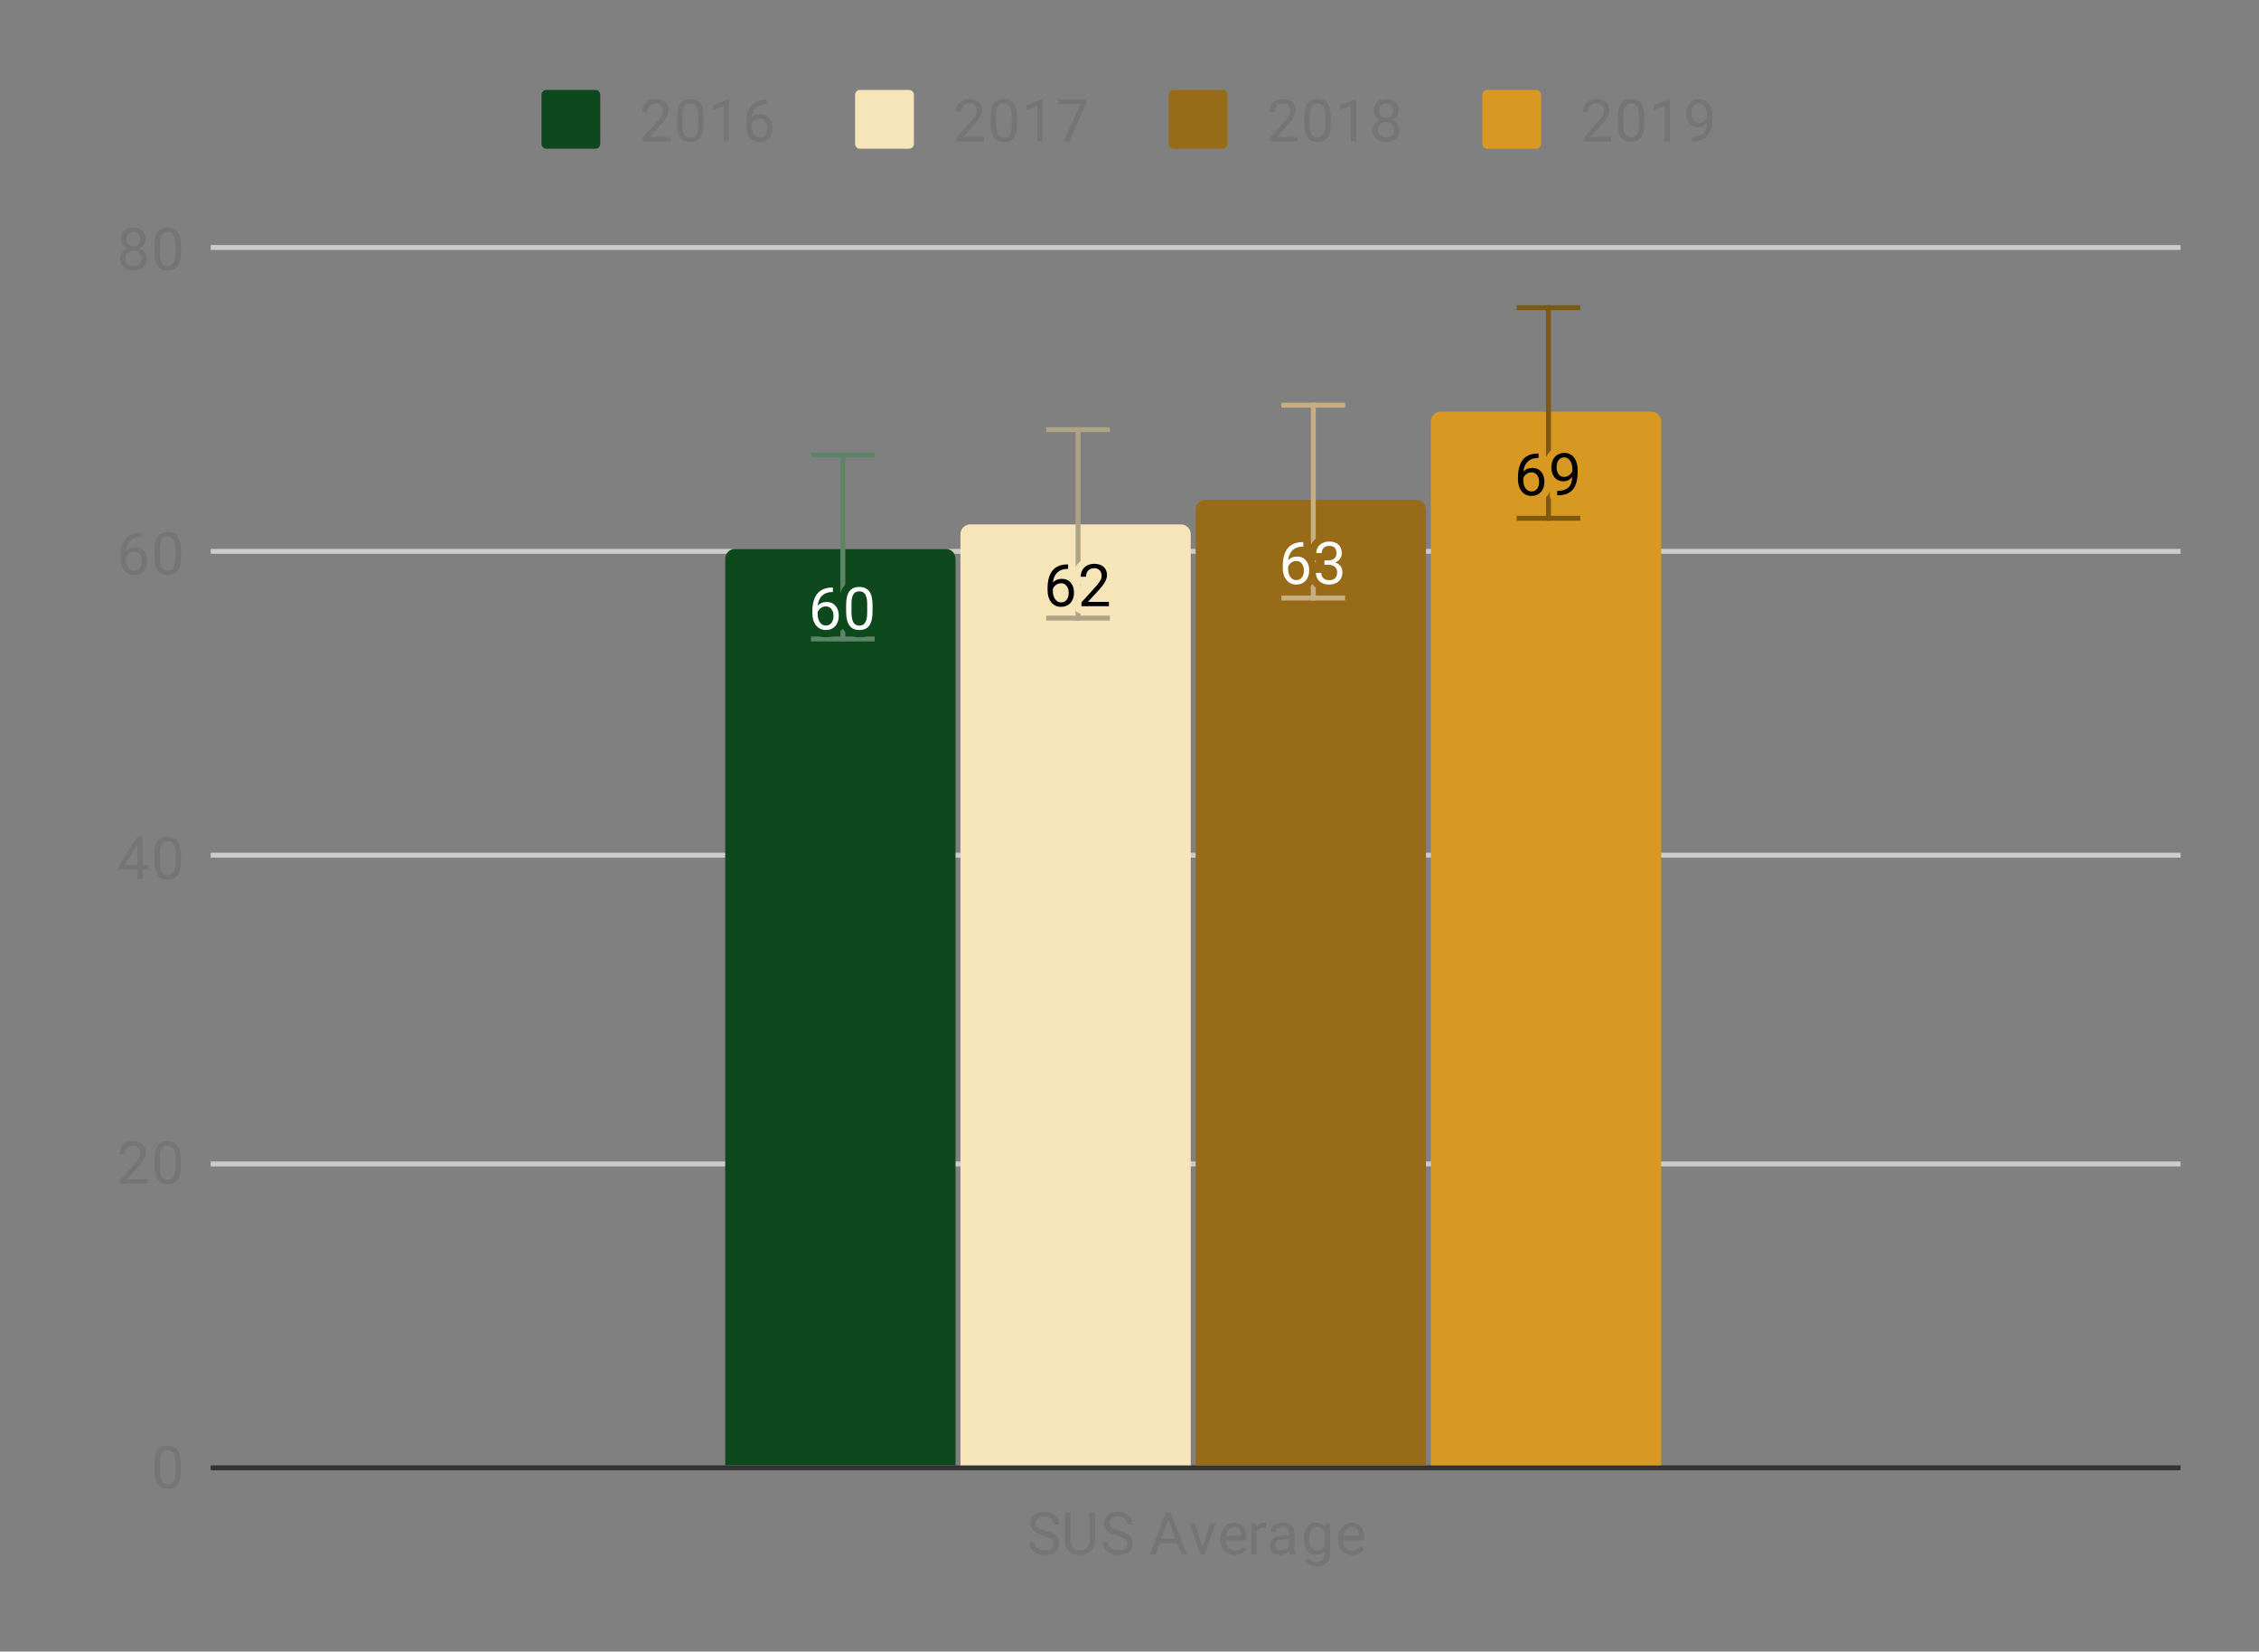 <svg version="1.1" viewBox="0.0 0.0 461.0 337.0" fill="none" stroke="none" stroke-linecap="square" stroke-miterlimit="10" width="461" height="337" xmlns:xlink="http://www.w3.org/1999/xlink" xmlns="http://www.w3.org/2000/svg"><rect x="0.0" y="0.0" width="461.0" height="337.0" fill="#808080" stroke="none"/><path fill="#ffffff" fill-opacity="0.0" d="M0 0L461.0 0L461.0 337.0L0 337.0L0 0Z" fill-rule="nonzero"/><path stroke="#333333" stroke-width="1.0" stroke-linecap="butt" d="M43.5 299.5L444.5 299.5" fill-rule="nonzero"/><path stroke="#cccccc" stroke-width="1.0" stroke-linecap="butt" d="M43.5 237.5L444.5 237.5" fill-rule="nonzero"/><path stroke="#cccccc" stroke-width="1.0" stroke-linecap="butt" d="M43.5 174.5L444.5 174.5" fill-rule="nonzero"/><path stroke="#cccccc" stroke-width="1.0" stroke-linecap="butt" d="M43.5 112.5L444.5 112.5" fill-rule="nonzero"/><path stroke="#cccccc" stroke-width="1.0" stroke-linecap="butt" d="M43.5 50.5L444.5 50.5" fill-rule="nonzero"/><clipPath id="id_0"><path d="M43.85 50.583L444.15 50.583L444.15 299.15L43.85 299.15L43.85 50.583Z" clip-rule="nonzero"/></clipPath><path stroke="#000000" stroke-width="0.0" stroke-linecap="butt" stroke-opacity="0.0" clip-path="url(#id_0)" d="M195.0 299.0L148.0 299.0L148.0 114.0C148.0 112.895 148.895 112.0 150.0 112.0L193.0 112.0C194.105 112.0 195.0 112.895 195.0 114.0Z" fill-rule="nonzero"/><path fill="#0e491d" clip-path="url(#id_0)" d="M195.0 299.0L148.0 299.0L148.0 114.0C148.0 112.895 148.895 112.0 150.0 112.0L193.0 112.0C194.105 112.0 195.0 112.895 195.0 114.0Z" fill-rule="nonzero"/><path stroke="#000000" stroke-width="0.0" stroke-linecap="butt" stroke-opacity="0.0" clip-path="url(#id_0)" d="M243.0 299.0L196.0 299.0L196.0 109.0C196.0 107.895 196.895 107.0 198.0 107.0L241.0 107.0C242.105 107.0 243.0 107.895 243.0 109.0Z" fill-rule="nonzero"/><path fill="#f5e5b9" clip-path="url(#id_0)" d="M243.0 299.0L196.0 299.0L196.0 109.0C196.0 107.895 196.895 107.0 198.0 107.0L241.0 107.0C242.105 107.0 243.0 107.895 243.0 109.0Z" fill-rule="nonzero"/><path stroke="#000000" stroke-width="0.0" stroke-linecap="butt" stroke-opacity="0.0" clip-path="url(#id_0)" d="M291.0 299.0L244.0 299.0L244.0 104.0C244.0 102.895 244.895 102.0 246.0 102.0L289.0 102.0C290.105 102.0 291.0 102.895 291.0 104.0Z" fill-rule="nonzero"/><path fill="#976b18" clip-path="url(#id_0)" d="M291.0 299.0L244.0 299.0L244.0 104.0C244.0 102.895 244.895 102.0 246.0 102.0L289.0 102.0C290.105 102.0 291.0 102.895 291.0 104.0Z" fill-rule="nonzero"/><path stroke="#000000" stroke-width="0.0" stroke-linecap="butt" stroke-opacity="0.0" clip-path="url(#id_0)" d="M339.0 299.0L292.0 299.0L292.0 86.0C292.0 84.895 292.895 84.0 294.0 84.0L337.0 84.0C338.105 84.0 339.0 84.895 339.0 86.0Z" fill-rule="nonzero"/><path fill="#d79922" clip-path="url(#id_0)" d="M339.0 299.0L292.0 299.0L292.0 86.0C292.0 84.895 292.895 84.0 294.0 84.0L337.0 84.0C338.105 84.0 339.0 84.895 339.0 86.0Z" fill-rule="nonzero"/><path stroke="#5c8466" stroke-width="1.0" stroke-linecap="butt" clip-path="url(#id_0)" d="M172.0 130.376L172.0 92.87" fill-rule="nonzero"/><path stroke="#5c8466" stroke-width="1.0" stroke-linecap="butt" clip-path="url(#id_0)" d="M166.0 130.376L178.0 130.376" fill-rule="nonzero"/><path stroke="#5c8466" stroke-width="1.0" stroke-linecap="butt" clip-path="url(#id_0)" d="M166.0 92.87L178.0 92.87" fill-rule="nonzero"/><path stroke="#aea384" stroke-width="1.0" stroke-linecap="butt" clip-path="url(#id_0)" d="M220.0 126.124L220.0 87.674" fill-rule="nonzero"/><path stroke="#aea384" stroke-width="1.0" stroke-linecap="butt" clip-path="url(#id_0)" d="M214.0 126.124L226.0 126.124" fill-rule="nonzero"/><path stroke="#aea384" stroke-width="1.0" stroke-linecap="butt" clip-path="url(#id_0)" d="M214.0 87.674L226.0 87.674" fill-rule="nonzero"/><path stroke="#c7af82" stroke-width="1.0" stroke-linecap="butt" clip-path="url(#id_0)" d="M268.0 122.031L268.0 82.671" fill-rule="nonzero"/><path stroke="#c7af82" stroke-width="1.0" stroke-linecap="butt" clip-path="url(#id_0)" d="M262.0 122.031L274.0 122.031" fill-rule="nonzero"/><path stroke="#c7af82" stroke-width="1.0" stroke-linecap="butt" clip-path="url(#id_0)" d="M262.0 82.671L274.0 82.671" fill-rule="nonzero"/><path stroke="#7d5914" stroke-width="1.0" stroke-linecap="butt" clip-path="url(#id_0)" d="M316.0 105.756L316.0 62.78" fill-rule="nonzero"/><path stroke="#7d5914" stroke-width="1.0" stroke-linecap="butt" clip-path="url(#id_0)" d="M310.0 105.756L322.0 105.756" fill-rule="nonzero"/><path stroke="#7d5914" stroke-width="1.0" stroke-linecap="butt" clip-path="url(#id_0)" d="M310.0 62.78L322.0 62.78" fill-rule="nonzero"/><path stroke="#0e491d" stroke-width="3.0" stroke-linejoin="round" stroke-linecap="round" d="M169.969 119.892L169.969 120.798L169.766 120.798Q168.5 120.829 167.75 121.563Q167.0 122.282 166.875 123.595Q167.562 122.829 168.719 122.829Q169.828 122.829 170.5 123.61Q171.172 124.392 171.172 125.642Q171.172 126.954 170.453 127.751Q169.734 128.548 168.516 128.548Q167.297 128.548 166.531 127.61Q165.781 126.657 165.781 125.173L165.781 124.767Q165.781 122.407 166.781 121.157Q167.781 119.907 169.766 119.892L169.969 119.892ZM168.547 123.735Q167.984 123.735 167.516 124.063Q167.047 124.392 166.859 124.907L166.859 125.298Q166.859 126.36 167.328 127.001Q167.812 127.642 168.516 127.642Q169.25 127.642 169.672 127.11Q170.094 126.563 170.094 125.688Q170.094 124.813 169.672 124.282Q169.25 123.735 168.547 123.735ZM178.062 124.782Q178.062 126.688 177.406 127.626Q176.766 128.548 175.375 128.548Q174.016 128.548 173.359 127.642Q172.703 126.735 172.672 124.923L172.672 123.485Q172.672 121.595 173.312 120.688Q173.969 119.767 175.359 119.767Q176.734 119.767 177.391 120.657Q178.047 121.532 178.062 123.376L178.062 124.782ZM176.969 123.298Q176.969 121.923 176.578 121.298Q176.203 120.657 175.359 120.657Q174.531 120.657 174.141 121.298Q173.766 121.923 173.766 123.22L173.766 124.954Q173.766 126.329 174.156 127.001Q174.562 127.657 175.375 127.657Q176.172 127.657 176.562 127.032Q176.953 126.407 176.969 125.079L176.969 123.298Z" fill-rule="nonzero"/><path fill="#ffffff" d="M169.969 119.892L169.969 120.798L169.766 120.798Q168.5 120.829 167.75 121.563Q167.0 122.282 166.875 123.595Q167.562 122.829 168.719 122.829Q169.828 122.829 170.5 123.61Q171.172 124.392 171.172 125.642Q171.172 126.954 170.453 127.751Q169.734 128.548 168.516 128.548Q167.297 128.548 166.531 127.61Q165.781 126.657 165.781 125.173L165.781 124.767Q165.781 122.407 166.781 121.157Q167.781 119.907 169.766 119.892L169.969 119.892ZM168.547 123.735Q167.984 123.735 167.516 124.063Q167.047 124.392 166.859 124.907L166.859 125.298Q166.859 126.36 167.328 127.001Q167.812 127.642 168.516 127.642Q169.25 127.642 169.672 127.11Q170.094 126.563 170.094 125.688Q170.094 124.813 169.672 124.282Q169.25 123.735 168.547 123.735ZM178.062 124.782Q178.062 126.688 177.406 127.626Q176.766 128.548 175.375 128.548Q174.016 128.548 173.359 127.642Q172.703 126.735 172.672 124.923L172.672 123.485Q172.672 121.595 173.312 120.688Q173.969 119.767 175.359 119.767Q176.734 119.767 177.391 120.657Q178.047 121.532 178.062 123.376L178.062 124.782ZM176.969 123.298Q176.969 121.923 176.578 121.298Q176.203 120.657 175.359 120.657Q174.531 120.657 174.141 121.298Q173.766 121.923 173.766 123.22L173.766 124.954Q173.766 126.329 174.156 127.001Q174.562 127.657 175.375 127.657Q176.172 127.657 176.562 127.032Q176.953 126.407 176.969 125.079L176.969 123.298Z" fill-rule="nonzero"/><path stroke="#f5e5b9" stroke-width="3.0" stroke-linejoin="round" stroke-linecap="round" d="M217.969 115.168L217.969 116.074L217.766 116.074Q216.5 116.105 215.75 116.84Q215.0 117.559 214.875 118.871Q215.562 118.105 216.719 118.105Q217.828 118.105 218.5 118.887Q219.172 119.668 219.172 120.918Q219.172 122.23 218.453 123.027Q217.734 123.824 216.516 123.824Q215.297 123.824 214.531 122.887Q213.781 121.934 213.781 120.449L213.781 120.043Q213.781 117.684 214.781 116.434Q215.781 115.184 217.766 115.168L217.969 115.168ZM216.547 119.012Q215.984 119.012 215.516 119.34Q215.047 119.668 214.859 120.184L214.859 120.574Q214.859 121.637 215.328 122.277Q215.812 122.918 216.516 122.918Q217.25 122.918 217.672 122.387Q218.094 121.84 218.094 120.965Q218.094 120.09 217.672 119.559Q217.25 119.012 216.547 119.012ZM226.297 123.699L220.703 123.699L220.703 122.918L223.656 119.637Q224.312 118.887 224.562 118.434Q224.812 117.965 224.812 117.465Q224.812 116.793 224.406 116.371Q224.016 115.934 223.328 115.934Q222.531 115.934 222.078 116.402Q221.625 116.855 221.625 117.684L220.547 117.684Q220.547 116.496 221.297 115.777Q222.062 115.043 223.328 115.043Q224.531 115.043 225.219 115.668Q225.906 116.293 225.906 117.34Q225.906 118.59 224.297 120.34L222.016 122.809L226.297 122.809L226.297 123.699Z" fill-rule="nonzero"/><path fill="#000000" d="M217.969 115.168L217.969 116.074L217.766 116.074Q216.5 116.105 215.75 116.84Q215.0 117.559 214.875 118.871Q215.562 118.105 216.719 118.105Q217.828 118.105 218.5 118.887Q219.172 119.668 219.172 120.918Q219.172 122.23 218.453 123.027Q217.734 123.824 216.516 123.824Q215.297 123.824 214.531 122.887Q213.781 121.934 213.781 120.449L213.781 120.043Q213.781 117.684 214.781 116.434Q215.781 115.184 217.766 115.168L217.969 115.168ZM216.547 119.012Q215.984 119.012 215.516 119.34Q215.047 119.668 214.859 120.184L214.859 120.574Q214.859 121.637 215.328 122.277Q215.812 122.918 216.516 122.918Q217.25 122.918 217.672 122.387Q218.094 121.84 218.094 120.965Q218.094 120.09 217.672 119.559Q217.25 119.012 216.547 119.012ZM226.297 123.699L220.703 123.699L220.703 122.918L223.656 119.637Q224.312 118.887 224.562 118.434Q224.812 117.965 224.812 117.465Q224.812 116.793 224.406 116.371Q224.016 115.934 223.328 115.934Q222.531 115.934 222.078 116.402Q221.625 116.855 221.625 117.684L220.547 117.684Q220.547 116.496 221.297 115.777Q222.062 115.043 223.328 115.043Q224.531 115.043 225.219 115.668Q225.906 116.293 225.906 117.34Q225.906 118.59 224.297 120.34L222.016 122.809L226.297 122.809L226.297 123.699Z" fill-rule="nonzero"/><path stroke="#976b18" stroke-width="3.0" stroke-linejoin="round" stroke-linecap="round" d="M265.969 110.619L265.969 111.526L265.766 111.526Q264.5 111.557 263.75 112.291Q263.0 113.01 262.875 114.323Q263.562 113.557 264.719 113.557Q265.828 113.557 266.5 114.338Q267.172 115.119 267.172 116.369Q267.172 117.682 266.453 118.479Q265.734 119.276 264.516 119.276Q263.297 119.276 262.531 118.338Q261.781 117.385 261.781 115.901L261.781 115.494Q261.781 113.135 262.781 111.885Q263.781 110.635 265.766 110.619L265.969 110.619ZM264.547 114.463Q263.984 114.463 263.516 114.791Q263.047 115.119 262.859 115.635L262.859 116.026Q262.859 117.088 263.328 117.729Q263.812 118.369 264.516 118.369Q265.25 118.369 265.672 117.838Q266.094 117.291 266.094 116.416Q266.094 115.541 265.672 115.01Q265.25 114.463 264.547 114.463ZM270.281 114.354L271.094 114.354Q271.875 114.338 272.312 113.948Q272.75 113.557 272.75 112.885Q272.75 111.385 271.25 111.385Q270.547 111.385 270.125 111.791Q269.719 112.198 269.719 112.854L268.625 112.854Q268.625 111.838 269.359 111.166Q270.109 110.494 271.25 110.494Q272.453 110.494 273.141 111.135Q273.828 111.776 273.828 112.916Q273.828 113.479 273.469 113.994Q273.109 114.51 272.484 114.776Q273.188 114.994 273.562 115.51Q273.953 116.026 273.953 116.776Q273.953 117.916 273.203 118.604Q272.453 119.276 271.25 119.276Q270.062 119.276 269.297 118.619Q268.547 117.963 268.547 116.901L269.641 116.901Q269.641 117.573 270.078 117.979Q270.516 118.385 271.266 118.385Q272.047 118.385 272.453 117.979Q272.875 117.557 272.875 116.791Q272.875 116.057 272.422 115.666Q271.969 115.26 271.094 115.244L270.281 115.244L270.281 114.354Z" fill-rule="nonzero"/><path fill="#ffffff" d="M265.969 110.619L265.969 111.526L265.766 111.526Q264.5 111.557 263.75 112.291Q263.0 113.01 262.875 114.323Q263.562 113.557 264.719 113.557Q265.828 113.557 266.5 114.338Q267.172 115.119 267.172 116.369Q267.172 117.682 266.453 118.479Q265.734 119.276 264.516 119.276Q263.297 119.276 262.531 118.338Q261.781 117.385 261.781 115.901L261.781 115.494Q261.781 113.135 262.781 111.885Q263.781 110.635 265.766 110.619L265.969 110.619ZM264.547 114.463Q263.984 114.463 263.516 114.791Q263.047 115.119 262.859 115.635L262.859 116.026Q262.859 117.088 263.328 117.729Q263.812 118.369 264.516 118.369Q265.25 118.369 265.672 117.838Q266.094 117.291 266.094 116.416Q266.094 115.541 265.672 115.01Q265.25 114.463 264.547 114.463ZM270.281 114.354L271.094 114.354Q271.875 114.338 272.312 113.948Q272.75 113.557 272.75 112.885Q272.75 111.385 271.25 111.385Q270.547 111.385 270.125 111.791Q269.719 112.198 269.719 112.854L268.625 112.854Q268.625 111.838 269.359 111.166Q270.109 110.494 271.25 110.494Q272.453 110.494 273.141 111.135Q273.828 111.776 273.828 112.916Q273.828 113.479 273.469 113.994Q273.109 114.51 272.484 114.776Q273.188 114.994 273.562 115.51Q273.953 116.026 273.953 116.776Q273.953 117.916 273.203 118.604Q272.453 119.276 271.25 119.276Q270.062 119.276 269.297 118.619Q268.547 117.963 268.547 116.901L269.641 116.901Q269.641 117.573 270.078 117.979Q270.516 118.385 271.266 118.385Q272.047 118.385 272.453 117.979Q272.875 117.557 272.875 116.791Q272.875 116.057 272.422 115.666Q271.969 115.26 271.094 115.244L270.281 115.244L270.281 114.354Z" fill-rule="nonzero"/><path stroke="#d79922" stroke-width="3.0" stroke-linejoin="round" stroke-linecap="round" d="M313.969 92.537L313.969 93.443L313.766 93.443Q312.5 93.475 311.75 94.209Q311.0 94.928 310.875 96.24Q311.562 95.475 312.719 95.475Q313.828 95.475 314.5 96.256Q315.172 97.037 315.172 98.287Q315.172 99.6 314.453 100.396Q313.734 101.193 312.516 101.193Q311.297 101.193 310.531 100.256Q309.781 99.303 309.781 97.818L309.781 97.412Q309.781 95.053 310.781 93.803Q311.781 92.553 313.766 92.537L313.969 92.537ZM312.547 96.381Q311.984 96.381 311.516 96.709Q311.047 97.037 310.859 97.553L310.859 97.943Q310.859 99.006 311.328 99.646Q311.812 100.287 312.516 100.287Q313.25 100.287 313.672 99.756Q314.094 99.209 314.094 98.334Q314.094 97.459 313.672 96.928Q313.25 96.381 312.547 96.381ZM320.859 97.318Q320.531 97.725 320.047 97.975Q319.578 98.209 319.016 98.209Q318.281 98.209 317.734 97.85Q317.188 97.49 316.891 96.834Q316.594 96.162 316.594 95.365Q316.594 94.521 316.906 93.834Q317.234 93.146 317.828 92.787Q318.438 92.412 319.234 92.412Q320.5 92.412 321.219 93.365Q321.953 94.318 321.953 95.943L321.953 96.256Q321.953 98.756 320.969 99.896Q319.984 101.037 318.0 101.068L317.781 101.068L317.781 100.162L318.016 100.162Q319.359 100.131 320.078 99.459Q320.797 98.787 320.859 97.318ZM319.188 97.318Q319.734 97.318 320.188 96.99Q320.656 96.646 320.875 96.162L320.875 95.725Q320.875 94.662 320.406 93.99Q319.938 93.318 319.234 93.318Q318.516 93.318 318.078 93.865Q317.656 94.412 317.656 95.318Q317.656 96.193 318.062 96.756Q318.484 97.318 319.188 97.318Z" fill-rule="nonzero"/><path fill="#000000" d="M313.969 92.537L313.969 93.443L313.766 93.443Q312.5 93.475 311.75 94.209Q311.0 94.928 310.875 96.24Q311.562 95.475 312.719 95.475Q313.828 95.475 314.5 96.256Q315.172 97.037 315.172 98.287Q315.172 99.6 314.453 100.396Q313.734 101.193 312.516 101.193Q311.297 101.193 310.531 100.256Q309.781 99.303 309.781 97.818L309.781 97.412Q309.781 95.053 310.781 93.803Q311.781 92.553 313.766 92.537L313.969 92.537ZM312.547 96.381Q311.984 96.381 311.516 96.709Q311.047 97.037 310.859 97.553L310.859 97.943Q310.859 99.006 311.328 99.646Q311.812 100.287 312.516 100.287Q313.25 100.287 313.672 99.756Q314.094 99.209 314.094 98.334Q314.094 97.459 313.672 96.928Q313.25 96.381 312.547 96.381ZM320.859 97.318Q320.531 97.725 320.047 97.975Q319.578 98.209 319.016 98.209Q318.281 98.209 317.734 97.85Q317.188 97.49 316.891 96.834Q316.594 96.162 316.594 95.365Q316.594 94.521 316.906 93.834Q317.234 93.146 317.828 92.787Q318.438 92.412 319.234 92.412Q320.5 92.412 321.219 93.365Q321.953 94.318 321.953 95.943L321.953 96.256Q321.953 98.756 320.969 99.896Q319.984 101.037 318.0 101.068L317.781 101.068L317.781 100.162L318.016 100.162Q319.359 100.131 320.078 99.459Q320.797 98.787 320.859 97.318ZM319.188 97.318Q319.734 97.318 320.188 96.99Q320.656 96.646 320.875 96.162L320.875 95.725Q320.875 94.662 320.406 93.99Q319.938 93.318 319.234 93.318Q318.516 93.318 318.078 93.865Q317.656 94.412 317.656 95.318Q317.656 96.193 318.062 96.756Q318.484 97.318 319.188 97.318Z" fill-rule="nonzero"/><path fill="#757575" d="M36.913 300.009Q36.913 301.916 36.256 302.853Q35.616 303.775 34.225 303.775Q32.866 303.775 32.209 302.869Q31.553 301.962 31.522 300.15L31.522 298.712Q31.522 296.822 32.163 295.916Q32.819 294.994 34.209 294.994Q35.584 294.994 36.241 295.884Q36.897 296.759 36.913 298.603L36.913 300.009ZM35.819 298.525Q35.819 297.15 35.428 296.525Q35.053 295.884 34.209 295.884Q33.381 295.884 32.991 296.525Q32.616 297.15 32.616 298.447L32.616 300.181Q32.616 301.556 33.006 302.228Q33.413 302.884 34.225 302.884Q35.022 302.884 35.413 302.259Q35.803 301.634 35.819 300.306L35.819 298.525Z" fill-rule="nonzero"/><path fill="#757575" d="M30.147 241.508L24.553 241.508L24.553 240.727L27.506 237.446Q28.163 236.696 28.413 236.243Q28.663 235.774 28.663 235.274Q28.663 234.602 28.256 234.18Q27.866 233.743 27.178 233.743Q26.381 233.743 25.928 234.211Q25.475 234.665 25.475 235.493L24.397 235.493Q24.397 234.305 25.147 233.586Q25.913 232.852 27.178 232.852Q28.381 232.852 29.069 233.477Q29.756 234.102 29.756 235.149Q29.756 236.399 28.147 238.149L25.866 240.618L30.147 240.618L30.147 241.508ZM36.913 237.868Q36.913 239.774 36.256 240.711Q35.616 241.633 34.225 241.633Q32.866 241.633 32.209 240.727Q31.553 239.821 31.522 238.008L31.522 236.571Q31.522 234.68 32.163 233.774Q32.819 232.852 34.209 232.852Q35.584 232.852 36.241 233.743Q36.897 234.618 36.913 236.461L36.913 237.868ZM35.819 236.383Q35.819 235.008 35.428 234.383Q35.053 233.743 34.209 233.743Q33.381 233.743 32.991 234.383Q32.616 235.008 32.616 236.305L32.616 238.04Q32.616 239.415 33.006 240.086Q33.413 240.743 34.225 240.743Q35.022 240.743 35.413 240.118Q35.803 239.493 35.819 238.165L35.819 236.383Z" fill-rule="nonzero"/><path fill="#757575" d="M29.131 176.507L30.319 176.507L30.319 177.382L29.131 177.382L29.131 179.367L28.053 179.367L28.053 177.382L24.163 177.382L24.163 176.742L27.975 170.835L29.131 170.835L29.131 176.507ZM25.397 176.507L28.053 176.507L28.053 172.32L27.913 172.554L25.397 176.507ZM36.913 175.726Q36.913 177.632 36.256 178.57Q35.616 179.492 34.225 179.492Q32.866 179.492 32.209 178.585Q31.553 177.679 31.522 175.867L31.522 174.429Q31.522 172.539 32.163 171.632Q32.819 170.71 34.209 170.71Q35.584 170.71 36.241 171.601Q36.897 172.476 36.913 174.32L36.913 175.726ZM35.819 174.242Q35.819 172.867 35.428 172.242Q35.053 171.601 34.209 171.601Q33.381 171.601 32.991 172.242Q32.616 172.867 32.616 174.164L32.616 175.898Q32.616 177.273 33.006 177.945Q33.413 178.601 34.225 178.601Q35.022 178.601 35.413 177.976Q35.803 177.351 35.819 176.023L35.819 174.242Z" fill-rule="nonzero"/><path fill="#757575" d="M28.819 108.694L28.819 109.6L28.616 109.6Q27.35 109.631 26.6 110.366Q25.85 111.084 25.725 112.397Q26.413 111.631 27.569 111.631Q28.678 111.631 29.35 112.412Q30.022 113.194 30.022 114.444Q30.022 115.756 29.303 116.553Q28.584 117.35 27.366 117.35Q26.147 117.35 25.381 116.412Q24.631 115.459 24.631 113.975L24.631 113.569Q24.631 111.209 25.631 109.959Q26.631 108.709 28.616 108.694L28.819 108.694ZM27.397 112.537Q26.834 112.537 26.366 112.866Q25.897 113.194 25.709 113.709L25.709 114.1Q25.709 115.162 26.178 115.803Q26.663 116.444 27.366 116.444Q28.1 116.444 28.522 115.912Q28.944 115.366 28.944 114.491Q28.944 113.616 28.522 113.084Q28.1 112.537 27.397 112.537ZM36.913 113.584Q36.913 115.491 36.256 116.428Q35.616 117.35 34.225 117.35Q32.866 117.35 32.209 116.444Q31.553 115.537 31.522 113.725L31.522 112.287Q31.522 110.397 32.163 109.491Q32.819 108.569 34.209 108.569Q35.584 108.569 36.241 109.459Q36.897 110.334 36.913 112.178L36.913 113.584ZM35.819 112.1Q35.819 110.725 35.428 110.1Q35.053 109.459 34.209 109.459Q33.381 109.459 32.991 110.1Q32.616 110.725 32.616 112.022L32.616 113.756Q32.616 115.131 33.006 115.803Q33.413 116.459 34.225 116.459Q35.022 116.459 35.413 115.834Q35.803 115.209 35.819 113.881L35.819 112.1Z" fill-rule="nonzero"/><path fill="#757575" d="M29.741 48.771Q29.741 49.411 29.397 49.911Q29.053 50.411 28.491 50.693Q29.147 50.974 29.538 51.536Q29.928 52.083 29.928 52.786Q29.928 53.88 29.178 54.552Q28.444 55.208 27.225 55.208Q25.991 55.208 25.241 54.552Q24.506 53.88 24.506 52.786Q24.506 52.083 24.881 51.536Q25.256 50.974 25.928 50.693Q25.366 50.411 25.038 49.911Q24.709 49.411 24.709 48.771Q24.709 47.693 25.397 47.068Q26.084 46.427 27.225 46.427Q28.35 46.427 29.038 47.068Q29.741 47.693 29.741 48.771ZM28.85 52.755Q28.85 52.036 28.397 51.599Q27.944 51.146 27.209 51.146Q26.475 51.146 26.022 51.599Q25.584 52.036 25.584 52.771Q25.584 53.49 26.022 53.911Q26.459 54.318 27.225 54.318Q27.975 54.318 28.413 53.896Q28.85 53.474 28.85 52.755ZM27.225 47.318Q26.584 47.318 26.178 47.724Q25.788 48.115 25.788 48.802Q25.788 49.443 26.178 49.849Q26.569 50.255 27.209 50.255Q27.866 50.255 28.256 49.849Q28.647 49.443 28.647 48.802Q28.647 48.146 28.241 47.74Q27.834 47.318 27.225 47.318ZM36.913 51.443Q36.913 53.349 36.256 54.286Q35.616 55.208 34.225 55.208Q32.866 55.208 32.209 54.302Q31.553 53.396 31.522 51.583L31.522 50.146Q31.522 48.255 32.163 47.349Q32.819 46.427 34.209 46.427Q35.584 46.427 36.241 47.318Q36.897 48.193 36.913 50.036L36.913 51.443ZM35.819 49.958Q35.819 48.583 35.428 47.958Q35.053 47.318 34.209 47.318Q33.381 47.318 32.991 47.958Q32.616 48.583 32.616 49.88L32.616 51.615Q32.616 52.99 33.006 53.661Q33.413 54.318 34.225 54.318Q35.022 54.318 35.413 53.693Q35.803 53.068 35.819 51.74L35.819 49.958Z" fill-rule="nonzero"/><path fill="#757575" d="M213.0 313.353Q211.562 312.931 210.891 312.322Q210.234 311.712 210.234 310.822Q210.234 309.822 211.031 309.166Q211.844 308.494 213.141 308.494Q214.016 308.494 214.703 308.837Q215.391 309.181 215.766 309.775Q216.156 310.369 216.156 311.087L215.016 311.087Q215.016 310.306 214.516 309.869Q214.031 309.431 213.141 309.431Q212.312 309.431 211.844 309.806Q211.375 310.166 211.375 310.806Q211.375 311.337 211.812 311.697Q212.266 312.056 213.328 312.353Q214.391 312.65 214.984 313.009Q215.594 313.369 215.875 313.853Q216.172 314.337 216.172 314.978Q216.172 316.025 215.359 316.65Q214.547 317.275 213.203 317.275Q212.312 317.275 211.547 316.931Q210.797 316.587 210.375 316.009Q209.969 315.416 209.969 314.681L211.094 314.681Q211.094 315.447 211.672 315.9Q212.25 316.353 213.203 316.353Q214.094 316.353 214.562 315.994Q215.031 315.619 215.031 314.994Q215.031 314.369 214.594 314.025Q214.156 313.681 213.0 313.353ZM223.5 308.619L223.5 314.416Q223.484 315.619 222.734 316.4Q221.984 317.166 220.703 317.259L220.391 317.275Q219.0 317.275 218.156 316.525Q217.328 315.759 217.328 314.431L217.328 308.619L218.438 308.619L218.438 314.4Q218.438 315.322 218.938 315.837Q219.453 316.353 220.391 316.353Q221.359 316.353 221.859 315.837Q222.359 315.322 222.359 314.4L222.359 308.619L223.5 308.619ZM228.0 313.353Q226.562 312.931 225.891 312.322Q225.234 311.712 225.234 310.822Q225.234 309.822 226.031 309.166Q226.844 308.494 228.141 308.494Q229.016 308.494 229.703 308.837Q230.391 309.181 230.766 309.775Q231.156 310.369 231.156 311.087L230.016 311.087Q230.016 310.306 229.516 309.869Q229.031 309.431 228.141 309.431Q227.312 309.431 226.844 309.806Q226.375 310.166 226.375 310.806Q226.375 311.337 226.812 311.697Q227.266 312.056 228.328 312.353Q229.391 312.65 229.984 313.009Q230.594 313.369 230.875 313.853Q231.172 314.337 231.172 314.978Q231.172 316.025 230.359 316.65Q229.547 317.275 228.203 317.275Q227.312 317.275 226.547 316.931Q225.797 316.587 225.375 316.009Q224.969 315.416 224.969 314.681L226.094 314.681Q226.094 315.447 226.672 315.9Q227.25 316.353 228.203 316.353Q229.094 316.353 229.562 315.994Q230.031 315.619 230.031 314.994Q230.031 314.369 229.594 314.025Q229.156 313.681 228.0 313.353ZM240.203 314.916L236.625 314.916L235.828 317.15L234.672 317.15L237.922 308.619L238.906 308.619L242.172 317.15L241.016 317.15L240.203 314.916ZM236.969 313.994L239.875 313.994L238.422 310.009L236.969 313.994ZM245.406 315.681L246.984 310.806L248.094 310.806L245.812 317.15L244.984 317.15L242.688 310.806L243.797 310.806L245.406 315.681ZM251.953 317.275Q250.656 317.275 249.844 316.431Q249.047 315.572 249.047 314.15L249.047 313.962Q249.047 313.009 249.406 312.275Q249.766 311.525 250.406 311.119Q251.062 310.697 251.812 310.697Q253.047 310.697 253.734 311.509Q254.422 312.322 254.422 313.837L254.422 314.291L250.125 314.291Q250.156 315.228 250.672 315.806Q251.203 316.384 252.016 316.384Q252.578 316.384 252.969 316.15Q253.375 315.916 253.688 315.525L254.344 316.041Q253.547 317.275 251.953 317.275ZM251.812 311.587Q251.156 311.587 250.703 312.072Q250.266 312.541 250.172 313.4L253.344 313.4L253.344 313.322Q253.297 312.494 252.891 312.041Q252.5 311.587 251.812 311.587ZM258.391 311.775Q258.141 311.744 257.859 311.744Q256.781 311.744 256.406 312.65L256.406 317.15L255.328 317.15L255.328 310.806L256.375 310.806L256.391 311.541Q256.922 310.697 257.906 310.697Q258.219 310.697 258.391 310.775L258.391 311.775ZM263.234 317.15Q263.141 316.962 263.078 316.478Q262.328 317.275 261.281 317.275Q260.344 317.275 259.734 316.744Q259.141 316.212 259.141 315.384Q259.141 314.4 259.891 313.853Q260.641 313.306 262.016 313.306L263.062 313.306L263.062 312.806Q263.062 312.244 262.719 311.916Q262.391 311.572 261.719 311.572Q261.141 311.572 260.75 311.869Q260.359 312.15 260.359 312.572L259.266 312.572Q259.266 312.087 259.594 311.65Q259.938 311.212 260.516 310.962Q261.094 310.697 261.781 310.697Q262.891 310.697 263.5 311.244Q264.125 311.791 264.156 312.744L264.156 315.666Q264.156 316.541 264.375 317.056L264.375 317.15L263.234 317.15ZM261.438 316.322Q261.953 316.322 262.406 316.056Q262.859 315.791 263.062 315.369L263.062 314.072L262.219 314.072Q260.219 314.072 260.219 315.244Q260.219 315.744 260.562 316.041Q260.906 316.322 261.438 316.322ZM266.062 313.931Q266.062 312.447 266.75 311.572Q267.438 310.697 268.562 310.697Q269.719 310.697 270.375 311.509L270.422 310.806L271.422 310.806L271.422 316.994Q271.422 318.228 270.688 318.931Q269.953 319.65 268.734 319.65Q268.047 319.65 267.391 319.353Q266.734 319.056 266.391 318.556L266.953 317.9Q267.641 318.759 268.656 318.759Q269.438 318.759 269.875 318.306Q270.328 317.869 270.328 317.056L270.328 316.509Q269.672 317.275 268.547 317.275Q267.438 317.275 266.75 316.384Q266.062 315.478 266.062 313.931ZM267.156 314.056Q267.156 315.119 267.594 315.744Q268.031 316.353 268.828 316.353Q269.844 316.353 270.328 315.416L270.328 312.525Q269.828 311.619 268.828 311.619Q268.047 311.619 267.594 312.228Q267.156 312.837 267.156 314.056ZM275.953 317.275Q274.656 317.275 273.844 316.431Q273.047 315.572 273.047 314.15L273.047 313.962Q273.047 313.009 273.406 312.275Q273.766 311.525 274.406 311.119Q275.062 310.697 275.812 310.697Q277.047 310.697 277.734 311.509Q278.422 312.322 278.422 313.837L278.422 314.291L274.125 314.291Q274.156 315.228 274.672 315.806Q275.203 316.384 276.016 316.384Q276.578 316.384 276.969 316.15Q277.375 315.916 277.688 315.525L278.344 316.041Q277.547 317.275 275.953 317.275ZM275.812 311.587Q275.156 311.587 274.703 312.072Q274.266 312.541 274.172 313.4L277.344 313.4L277.344 313.322Q277.297 312.494 276.891 312.041Q276.5 311.587 275.812 311.587Z" fill-rule="nonzero"/><path fill="#0e491d" d="M110.5 19.35C110.5 18.798 110.948 18.35 111.5 18.35L121.5 18.35C122.052 18.35 122.5 18.798 122.5 19.35L122.5 29.35C122.5 29.902 122.052 30.35 121.5 30.35L111.5 30.35C110.948 30.35 110.5 29.902 110.5 29.35Z" fill-rule="nonzero"/><path fill="#757575" d="M136.797 28.85L131.203 28.85L131.203 28.069L134.156 24.788Q134.812 24.038 135.062 23.584Q135.312 23.116 135.312 22.616Q135.312 21.944 134.906 21.522Q134.516 21.084 133.828 21.084Q133.031 21.084 132.578 21.553Q132.125 22.006 132.125 22.834L131.047 22.834Q131.047 21.647 131.797 20.928Q132.562 20.194 133.828 20.194Q135.031 20.194 135.719 20.819Q136.406 21.444 136.406 22.491Q136.406 23.741 134.797 25.491L132.516 27.959L136.797 27.959L136.797 28.85ZM143.562 25.209Q143.562 27.116 142.906 28.053Q142.266 28.975 140.875 28.975Q139.516 28.975 138.859 28.069Q138.203 27.163 138.172 25.35L138.172 23.913Q138.172 22.022 138.812 21.116Q139.469 20.194 140.859 20.194Q142.234 20.194 142.891 21.084Q143.547 21.959 143.562 23.803L143.562 25.209ZM142.469 23.725Q142.469 22.35 142.078 21.725Q141.703 21.084 140.859 21.084Q140.031 21.084 139.641 21.725Q139.266 22.35 139.266 23.647L139.266 25.381Q139.266 26.756 139.656 27.428Q140.062 28.084 140.875 28.084Q141.672 28.084 142.062 27.459Q142.453 26.834 142.469 25.506L142.469 23.725ZM148.766 28.85L147.688 28.85L147.688 21.631L145.5 22.428L145.5 21.444L148.609 20.272L148.766 20.272L148.766 28.85ZM156.469 20.319L156.469 21.225L156.266 21.225Q155.0 21.256 154.25 21.991Q153.5 22.709 153.375 24.022Q154.062 23.256 155.219 23.256Q156.328 23.256 157.0 24.038Q157.672 24.819 157.672 26.069Q157.672 27.381 156.953 28.178Q156.234 28.975 155.016 28.975Q153.797 28.975 153.031 28.038Q152.281 27.084 152.281 25.6L152.281 25.194Q152.281 22.834 153.281 21.584Q154.281 20.334 156.266 20.319L156.469 20.319ZM155.047 24.163Q154.484 24.163 154.016 24.491Q153.547 24.819 153.359 25.334L153.359 25.725Q153.359 26.788 153.828 27.428Q154.312 28.069 155.016 28.069Q155.75 28.069 156.172 27.538Q156.594 26.991 156.594 26.116Q156.594 25.241 156.172 24.709Q155.75 24.163 155.047 24.163Z" fill-rule="nonzero"/><path fill="#f5e5b9" d="M174.5 19.35C174.5 18.798 174.948 18.35 175.5 18.35L185.5 18.35C186.052 18.35 186.5 18.798 186.5 19.35L186.5 29.35C186.5 29.902 186.052 30.35 185.5 30.35L175.5 30.35C174.948 30.35 174.5 29.902 174.5 29.35Z" fill-rule="nonzero"/><path fill="#757575" d="M200.797 28.85L195.203 28.85L195.203 28.069L198.156 24.788Q198.812 24.038 199.062 23.584Q199.312 23.116 199.312 22.616Q199.312 21.944 198.906 21.522Q198.516 21.084 197.828 21.084Q197.031 21.084 196.578 21.553Q196.125 22.006 196.125 22.834L195.047 22.834Q195.047 21.647 195.797 20.928Q196.562 20.194 197.828 20.194Q199.031 20.194 199.719 20.819Q200.406 21.444 200.406 22.491Q200.406 23.741 198.797 25.491L196.516 27.959L200.797 27.959L200.797 28.85ZM207.562 25.209Q207.562 27.116 206.906 28.053Q206.266 28.975 204.875 28.975Q203.516 28.975 202.859 28.069Q202.203 27.163 202.172 25.35L202.172 23.913Q202.172 22.022 202.812 21.116Q203.469 20.194 204.859 20.194Q206.234 20.194 206.891 21.084Q207.547 21.959 207.562 23.803L207.562 25.209ZM206.469 23.725Q206.469 22.35 206.078 21.725Q205.703 21.084 204.859 21.084Q204.031 21.084 203.641 21.725Q203.266 22.35 203.266 23.647L203.266 25.381Q203.266 26.756 203.656 27.428Q204.062 28.084 204.875 28.084Q205.672 28.084 206.062 27.459Q206.453 26.834 206.469 25.506L206.469 23.725ZM212.766 28.85L211.688 28.85L211.688 21.631L209.5 22.428L209.5 21.444L212.609 20.272L212.766 20.272L212.766 28.85ZM221.719 20.928L218.188 28.85L217.047 28.85L220.562 21.209L215.953 21.209L215.953 20.319L221.719 20.319L221.719 20.928Z" fill-rule="nonzero"/><path fill="#976b18" d="M238.5 19.35C238.5 18.798 238.948 18.35 239.5 18.35L249.5 18.35C250.052 18.35 250.5 18.798 250.5 19.35L250.5 29.35C250.5 29.902 250.052 30.35 249.5 30.35L239.5 30.35C238.948 30.35 238.5 29.902 238.5 29.35Z" fill-rule="nonzero"/><path fill="#757575" d="M264.797 28.85L259.203 28.85L259.203 28.069L262.156 24.788Q262.812 24.038 263.062 23.584Q263.312 23.116 263.312 22.616Q263.312 21.944 262.906 21.522Q262.516 21.084 261.828 21.084Q261.031 21.084 260.578 21.553Q260.125 22.006 260.125 22.834L259.047 22.834Q259.047 21.647 259.797 20.928Q260.562 20.194 261.828 20.194Q263.031 20.194 263.719 20.819Q264.406 21.444 264.406 22.491Q264.406 23.741 262.797 25.491L260.516 27.959L264.797 27.959L264.797 28.85ZM271.562 25.209Q271.562 27.116 270.906 28.053Q270.266 28.975 268.875 28.975Q267.516 28.975 266.859 28.069Q266.203 27.163 266.172 25.35L266.172 23.913Q266.172 22.022 266.812 21.116Q267.469 20.194 268.859 20.194Q270.234 20.194 270.891 21.084Q271.547 21.959 271.562 23.803L271.562 25.209ZM270.469 23.725Q270.469 22.35 270.078 21.725Q269.703 21.084 268.859 21.084Q268.031 21.084 267.641 21.725Q267.266 22.35 267.266 23.647L267.266 25.381Q267.266 26.756 267.656 27.428Q268.062 28.084 268.875 28.084Q269.672 28.084 270.062 27.459Q270.453 26.834 270.469 25.506L270.469 23.725ZM276.766 28.85L275.688 28.85L275.688 21.631L273.5 22.428L273.5 21.444L276.609 20.272L276.766 20.272L276.766 28.85ZM285.391 22.538Q285.391 23.178 285.047 23.678Q284.703 24.178 284.141 24.459Q284.797 24.741 285.188 25.303Q285.578 25.85 285.578 26.553Q285.578 27.647 284.828 28.319Q284.094 28.975 282.875 28.975Q281.641 28.975 280.891 28.319Q280.156 27.647 280.156 26.553Q280.156 25.85 280.531 25.303Q280.906 24.741 281.578 24.459Q281.016 24.178 280.688 23.678Q280.359 23.178 280.359 22.538Q280.359 21.459 281.047 20.834Q281.734 20.194 282.875 20.194Q284.0 20.194 284.688 20.834Q285.391 21.459 285.391 22.538ZM284.5 26.522Q284.5 25.803 284.047 25.366Q283.594 24.913 282.859 24.913Q282.125 24.913 281.672 25.366Q281.234 25.803 281.234 26.538Q281.234 27.256 281.672 27.678Q282.109 28.084 282.875 28.084Q283.625 28.084 284.062 27.663Q284.5 27.241 284.5 26.522ZM282.875 21.084Q282.234 21.084 281.828 21.491Q281.438 21.881 281.438 22.569Q281.438 23.209 281.828 23.616Q282.219 24.022 282.859 24.022Q283.516 24.022 283.906 23.616Q284.297 23.209 284.297 22.569Q284.297 21.913 283.891 21.506Q283.484 21.084 282.875 21.084Z" fill-rule="nonzero"/><path fill="#d79922" d="M302.5 19.35C302.5 18.798 302.948 18.35 303.5 18.35L313.5 18.35C314.052 18.35 314.5 18.798 314.5 19.35L314.5 29.35C314.5 29.902 314.052 30.35 313.5 30.35L303.5 30.35C302.948 30.35 302.5 29.902 302.5 29.35Z" fill-rule="nonzero"/><path fill="#757575" d="M328.797 28.85L323.203 28.85L323.203 28.069L326.156 24.788Q326.812 24.038 327.062 23.584Q327.312 23.116 327.312 22.616Q327.312 21.944 326.906 21.522Q326.516 21.084 325.828 21.084Q325.031 21.084 324.578 21.553Q324.125 22.006 324.125 22.834L323.047 22.834Q323.047 21.647 323.797 20.928Q324.562 20.194 325.828 20.194Q327.031 20.194 327.719 20.819Q328.406 21.444 328.406 22.491Q328.406 23.741 326.797 25.491L324.516 27.959L328.797 27.959L328.797 28.85ZM335.562 25.209Q335.562 27.116 334.906 28.053Q334.266 28.975 332.875 28.975Q331.516 28.975 330.859 28.069Q330.203 27.163 330.172 25.35L330.172 23.913Q330.172 22.022 330.812 21.116Q331.469 20.194 332.859 20.194Q334.234 20.194 334.891 21.084Q335.547 21.959 335.562 23.803L335.562 25.209ZM334.469 23.725Q334.469 22.35 334.078 21.725Q333.703 21.084 332.859 21.084Q332.031 21.084 331.641 21.725Q331.266 22.35 331.266 23.647L331.266 25.381Q331.266 26.756 331.656 27.428Q332.062 28.084 332.875 28.084Q333.672 28.084 334.062 27.459Q334.453 26.834 334.469 25.506L334.469 23.725ZM340.766 28.85L339.688 28.85L339.688 21.631L337.5 22.428L337.5 21.444L340.609 20.272L340.766 20.272L340.766 28.85ZM348.359 25.1Q348.031 25.506 347.547 25.756Q347.078 25.991 346.516 25.991Q345.781 25.991 345.234 25.631Q344.688 25.272 344.391 24.616Q344.094 23.944 344.094 23.147Q344.094 22.303 344.406 21.616Q344.734 20.928 345.328 20.569Q345.938 20.194 346.734 20.194Q348.0 20.194 348.719 21.147Q349.453 22.1 349.453 23.725L349.453 24.038Q349.453 26.538 348.469 27.678Q347.484 28.819 345.5 28.85L345.281 28.85L345.281 27.944L345.516 27.944Q346.859 27.913 347.578 27.241Q348.297 26.569 348.359 25.1ZM346.688 25.1Q347.234 25.1 347.688 24.772Q348.156 24.428 348.375 23.944L348.375 23.506Q348.375 22.444 347.906 21.772Q347.438 21.1 346.734 21.1Q346.016 21.1 345.578 21.647Q345.156 22.194 345.156 23.1Q345.156 23.975 345.562 24.538Q345.984 25.1 346.688 25.1Z" fill-rule="nonzero"/></svg>